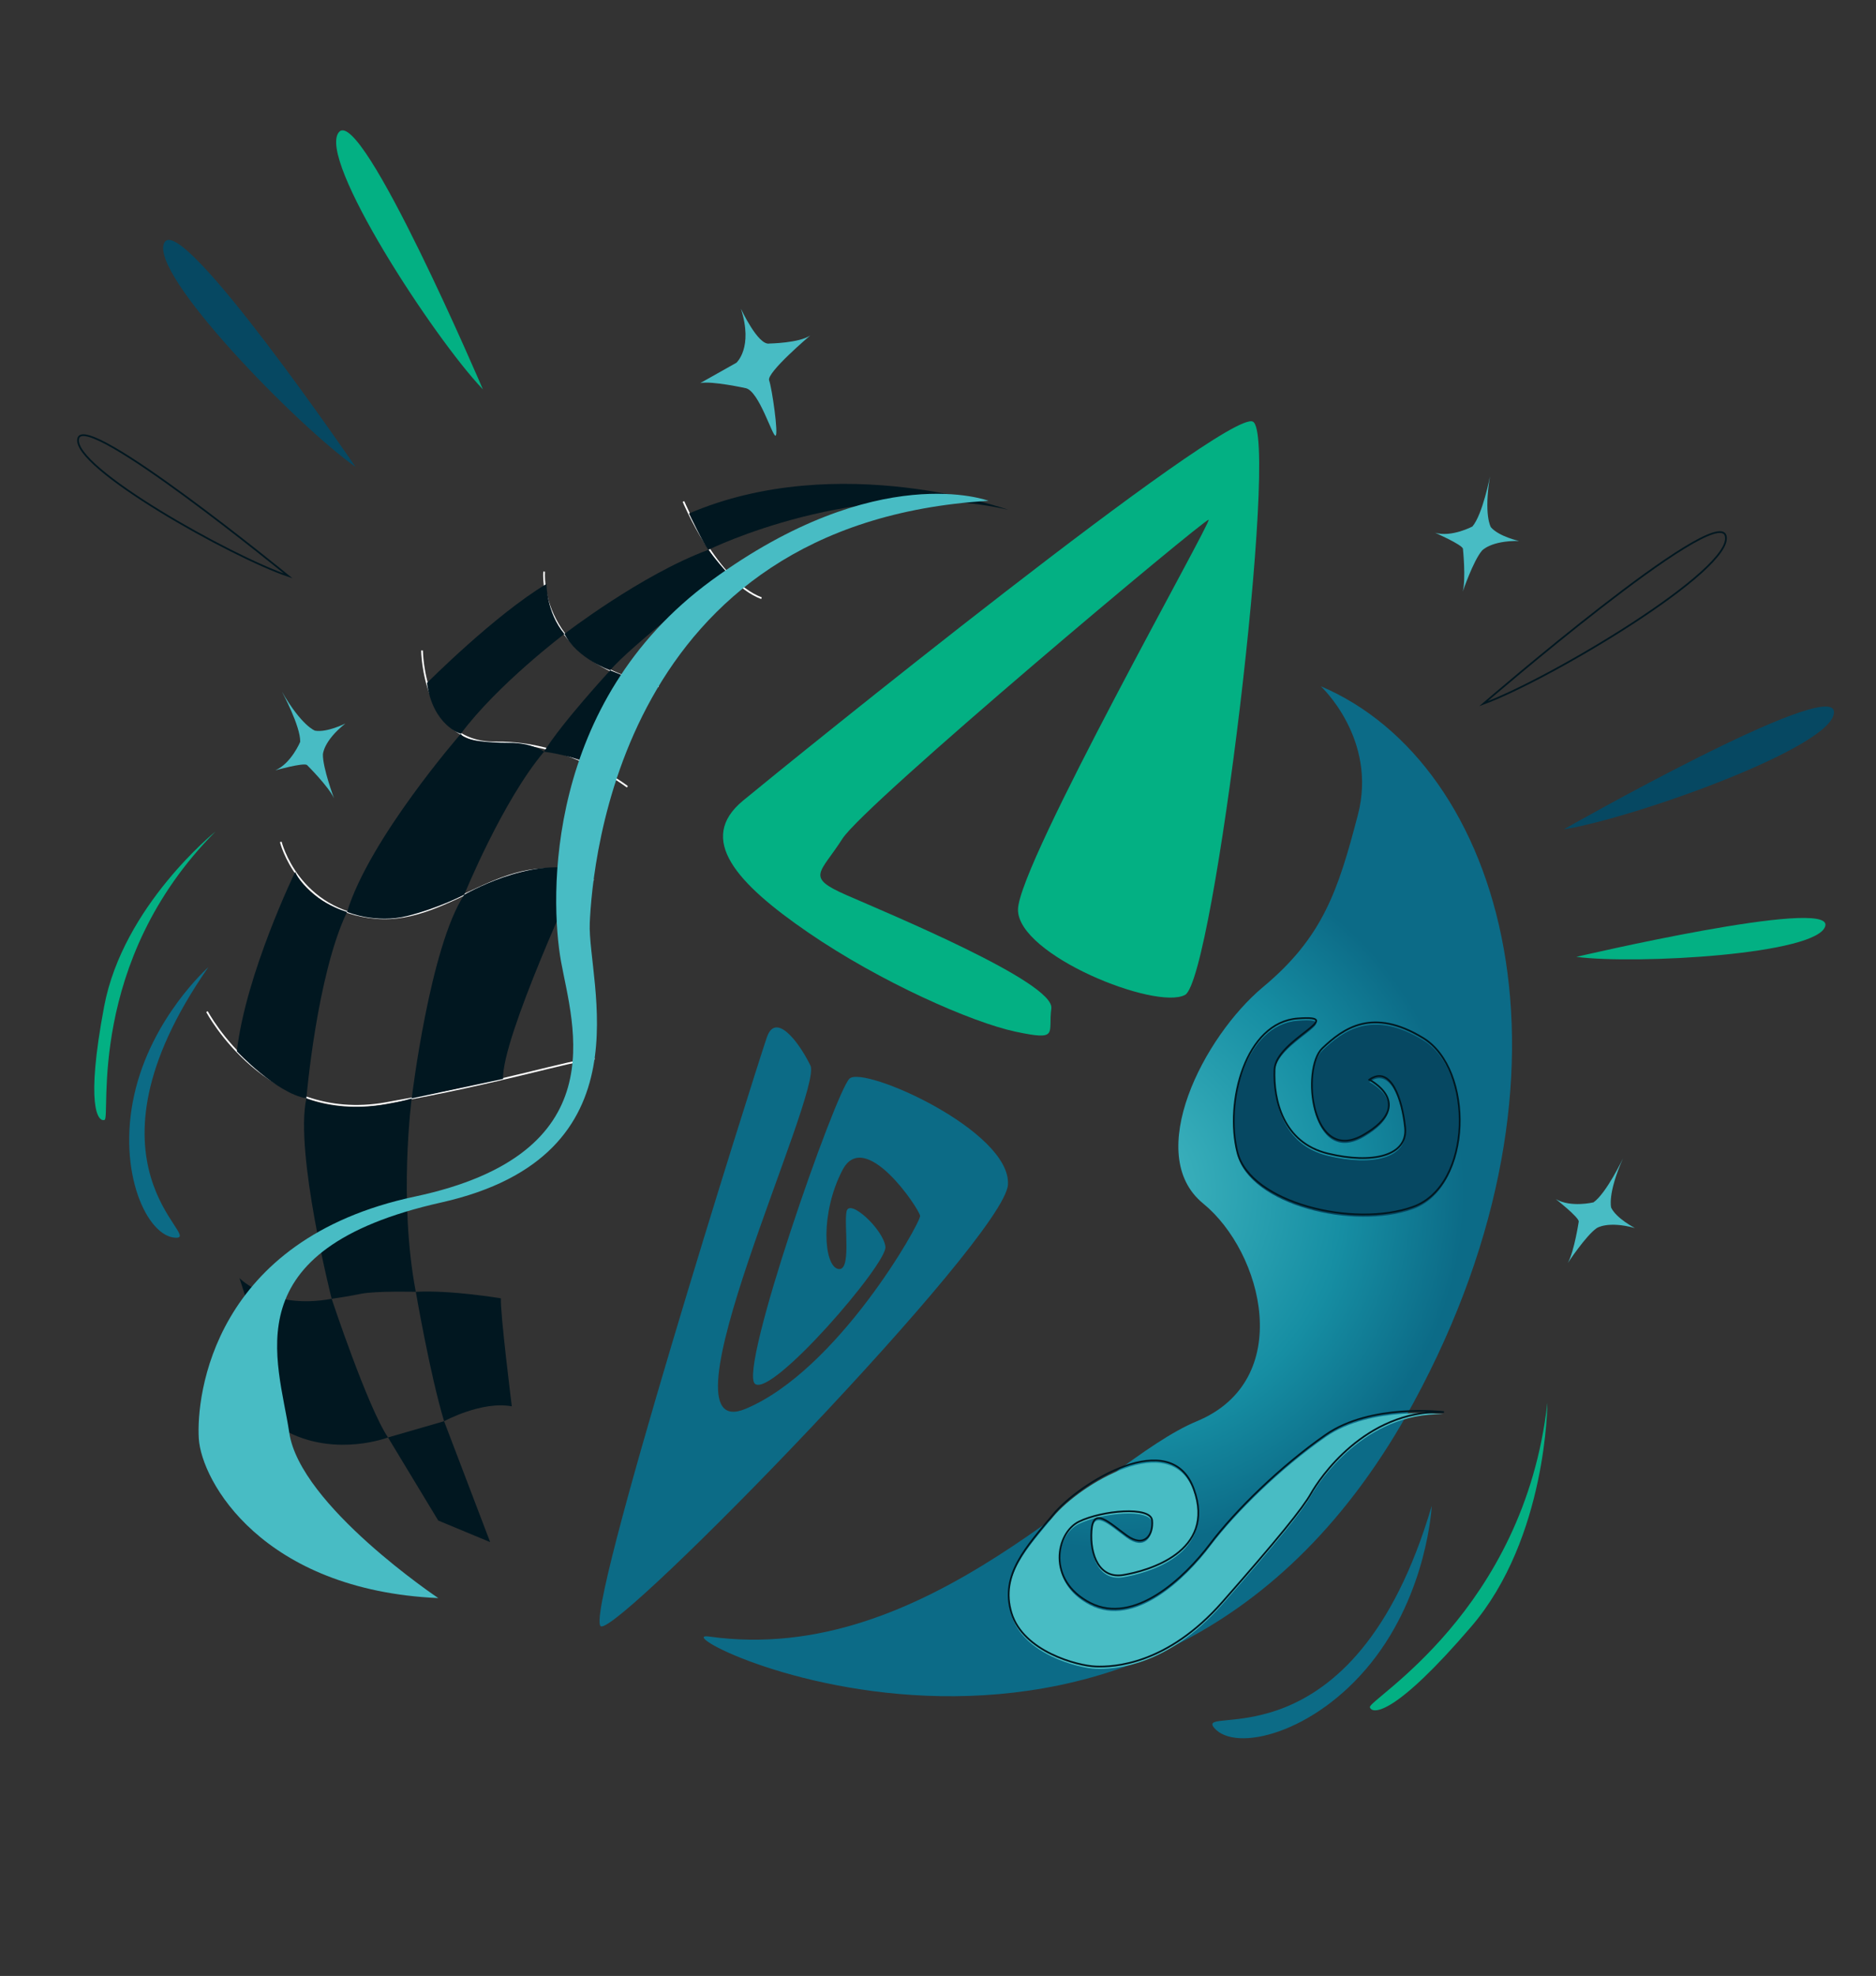 <?xml version="1.0" encoding="UTF-8"?><svg id="Color1" xmlns="http://www.w3.org/2000/svg" xmlns:xlink="http://www.w3.org/1999/xlink" viewBox="0 0 1080 1137"><rect x="0" y="0" width="1080" height="1137" fill="#333333" stroke="none"/><defs><style>.cls-1{fill:#011720;}.cls-2{fill:#03b083;}.cls-3{fill:#064862;}.cls-4{fill:#0c6b86;}.cls-5{fill:#48bcc4;}.cls-6{fill:url(#Degradado_sin_nombre_34);}.cls-7{stroke:#011720;}.cls-7,.cls-8{fill:none;stroke-miterlimit:10;}.cls-8{stroke:#fff;}</style><radialGradient id="Degradado_sin_nombre_34" cx="637.8" cy="685.47" fx="637.8" fy="685.47" r="263.22" gradientUnits="userSpaceOnUse"><stop offset="0" stop-color="#48bdc5"/><stop offset=".52" stop-color="#168ea3"/><stop offset=".78" stop-color="#0c6b87"/><stop offset=".99" stop-color="#0c6b87"/></radialGradient></defs><path class="cls-8" d="m393.47,288.56s18.94,45.84,44.91,55.65"/><path class="cls-8" d="m313.28,328.93s-4.94,51.33,65.9,65.96"/><path class="cls-8" d="m119.16,582.1s34.27,64.87,102.88,52.7c68.61-12.18,105.64-24.67,120.25-25.59"/><path class="cls-8" d="m161.64,484.44s9.77,39.75,54.62,43.75c44.85,4,77.12-45.32,125.45-21.56"/><path class="cls-8" d="m242.96,374.28s.47,53.67,42.44,52.96c41.97-.7,75.77,25.49,75.77,25.49"/><path class="cls-6" d="m760.39,394.89s32.74,30.31,21.34,73.99c-11.4,43.68-20.19,70.4-54.56,99.04-34.37,28.64-69.04,96.43-34.54,124.58,34.5,28.15,53.26,101.77-3.69,125.34-56.95,23.57-154.83,141.67-280.82,123.84-35.61-5.04,255.9,141.44,405.71-134.69,104.1-191.89,51.96-367.4-53.44-412.1Z"/><path class="cls-4" d="m441.48,596.86c-8.62,25.54-105.93,334.05-95.55,338.94,10.38,4.88,232.52-223.32,234.34-254.16,1.82-30.84-83.11-68.72-91.23-60.97-8.12,7.74-64.11,167.69-54.4,175.61,9.7,7.92,76.08-69.02,75.09-78.81-.99-9.79-20.77-28.32-22.38-20.36-1.62,7.96,3.12,35.17-5.01,33.03-8.13-2.14-10.25-31.87,2.61-56.77,12.85-24.9,44.34,22.34,44.74,26.26.4,3.92-47.37,88.86-100.5,111.05-53.13,22.19,44.8-182.55,37.34-197.62-7.46-15.07-20.23-30.46-25.04-16.19Z"/><path class="cls-2" d="m605.25,580.27c-1.99,14.4,4.74,18.74-20.53,13.39-25.27-5.35-78.07-28.68-119.51-57.12-41.45-28.44-64.12-53.79-37.51-75.79,26.61-22,277.96-225.47,293.53-218.15,15.58,7.32-22.34,320.82-39,329.87-16.66,9.04-96.43-22.83-96.18-49.11.25-26.28,111.8-223.5,109.75-224.28-2.06-.78-198.04,163.46-210.84,183.55-12.8,20.09-21.51,21.96,2.29,32.4,23.8,10.44,120.07,50.26,117.99,65.24Z"/><path class="cls-3" d="m788.28,622.57s27.32,13.83-3.13,31.63c-30.45,17.79-36.11-38.04-23.93-49.67,12.18-11.62,28.95-23.71,58.13-5.89,29.18,17.83,28.53,84.69-5.84,97.08-34.37,12.39-93.76-2.38-101.14-31.32-7.38-28.94,4.62-74.81,34.66-77.05s-12.64,12.1-13.31,29.42c-.67,17.33,4.8,42.01,30.67,48.29,25.87,6.29,46.14,1.26,44.51-14.9-1.64-16.16-8.13-36.29-20.61-27.6Z"/><path class="cls-5" d="m830.77,813.79s-41.55-5.03-67.58,13.1c-26.03,18.14-51.96,43.52-66.57,62.85-14.6,19.34-43.65,46.92-68.98,33.91-25.33-13.02-19.69-40.33-6.53-46.77,13.16-6.44,41.33-9.08,42.13-.72s-4.38,16.08-14.63,8.67c-10.24-7.41-19.29-16.83-20.26-2.69s4.61,27.72,18.28,25.44c13.68-2.28,53.79-13.04,40.6-49.5-13.19-36.46-66.03-3.4-80.99,14.76-14.96,18.16-30.74,34.36-23.95,56.61,6.79,22.25,38.13,30.4,48.5,30.79,10.37.39,41.12-.95,72.9-37.07,31.79-36.11,46.24-53.97,50.96-62.36,4.72-8.39,30.86-48,76.12-47.02Z"/><path class="cls-1" d="m396.64,295.48s8.27,17.3,11.13,20.91c0,0,86.16-42.62,172.54-23.09,0,0-97.38-34.87-183.67,2.18Z"/><path class="cls-1" d="m407.77,316.39s5.37,7.15,10.38,12.54c0,0-56.34,43.73-66.85,56.79,0,0-18.94-6.61-26.36-20.95,0,0,44.16-34.09,82.83-48.39Z"/><path class="cls-1" d="m324.94,364.77s-38.46,29.01-59.65,57.47c0,0-16.01-4.56-19.5-29.23,0,0,39.05-39.21,68.82-57.01,0,0-.15,16.24,10.33,28.77Z"/><path class="cls-1" d="m351.3,385.72s-28.08,30.41-38.1,46.81c0,0,18.68,2.39,28.5,8.5,0,0,18.59-49.16,22.26-50.18l-12.67-5.13Z"/><path class="cls-1" d="m313.21,432.53s-6.79-5.13-20.04-5.11c-13.25.02-26.38-1.4-27.87-5.17,0,0-52.52,60.13-65.5,102.49,0,0,16.4,7.01,34.83,2.3,18.43-4.7,32.63-12.2,32.63-12.2,0,0,21.95-53.94,45.95-82.31Z"/><path class="cls-1" d="m267.25,514.84s37.86-22.05,66.38-13.99c0,0-45.03,96.71-44,119.98l-52.61,11.21s10.41-87.09,30.23-117.2Z"/><path class="cls-1" d="m176.38,632.04s5.95-70.87,23.4-107.3c0,0-21.67-5.98-29.86-22.99,0,0-28.49,58.65-33.56,103.19,0,0,22.44,23.99,40.02,27.1Z"/><path class="cls-1" d="m176.38,632.04s23.12,11.21,60.64,0c0,0-7.74,58.28,2.35,111.28,0,0-22.95-.56-31.5,1.15-8.55,1.71-16.93,2.89-16.93,2.89,0,0-21.4-84.41-14.56-115.32Z"/><path class="cls-1" d="m190.94,747.36s20.64,62.25,32.42,79.77c0,0-28.75,11.08-56.84-2.71l-28.67-89s17.83,18.49,53.08,11.93Z"/><path class="cls-1" d="m239.38,743.31s8.16,47.63,16.29,74.49c0,0,21.48-11.79,38.98-8.58,0,0-6.78-54.05-6.28-62.13,0,0-28.64-4.84-48.99-3.77Z"/><polygon class="cls-1" points="223.37 827.13 255.66 817.8 282.19 887.37 252.28 874.94 223.37 827.13"/><path class="cls-5" d="m252.32,919.57s-79.57-53.25-85.79-95.15c-6.22-41.89-33.42-105.4,87.45-132.48,120.87-27.08,84.03-127.19,85.55-160.96,1.52-33.78,17.23-230.19,229.56-242.8,0,0-63.77-24.2-159.52,45.83-95.76,70.03-93.26,182.51-86.56,219.41,6.71,36.9,31.96,110.49-84.22,135.12-116.18,24.63-125.85,114.61-124.35,139.18,1.5,24.57,36.53,87.28,137.87,91.85Z"/><path class="cls-4" d="m119.96,556.53s-32.78,28.88-42.7,73.55c-9.92,44.67,7.6,81.7,23.91,82.13,16.31.44-60.83-41.51,18.79-155.68Z"/><path class="cls-2" d="m124.07,478.47s-53.18,42.73-64.1,100.58c-10.92,57.85-3.49,66.78.23,65.35,3.71-1.43-10.86-90.9,63.87-165.93Z"/><path class="cls-4" d="m824.24,866.49s-2.33,49.79-35.02,90.49c-32.69,40.7-78.17,51.51-90.19,37.3-12.02-14.21,80.36,24.55,125.21-127.79Z"/><path class="cls-2" d="m890.82,807.14s-.11,77.83-43.83,128.83c-43.72,51-56.97,50.74-58.35,46.42-1.38-4.32,88.69-55.18,102.18-175.25Z"/><path class="cls-2" d="m278,224.06c-28.06-29.3-95.92-133.07-82.83-148.08,13.09-15.02,82.83,148.08,82.83,148.08Z"/><path class="cls-3" d="m204.69,268.67c-33.21-23.3-119.91-111.94-109.98-129.21,9.93-17.27,109.98,129.21,109.98,129.21Z"/><path class="cls-7" d="m165.92,331.39c-32.73-11.04-124.85-62.58-120.9-79.08,3.96-16.49,120.9,79.08,120.9,79.08Z"/><path class="cls-7" d="m853.98,404.94c38.08-13.99,144.64-77.38,139.48-96.62-5.16-19.24-139.48,96.62-139.48,96.62Z"/><path class="cls-3" d="m900.23,477.23c40.07-6.34,156.9-47.86,155.57-67.74-1.33-19.88-155.57,67.74-155.57,67.74Z"/><path class="cls-2" d="m907.49,550.6c34.25,4.46,139.65-1.35,143.35-17.9,3.69-16.55-143.35,17.9-143.35,17.9Z"/><path class="cls-5" d="m162.34,398.07s10.69,19.74,10.49,28.79c0,0-5.16,12.42-14.3,16.39,0,0,16.12-4.51,18.18-3.07,0,0,12.26,12.12,15.58,19.16,0,0-6.56-17.56-6.39-25.22,0,0,.17-7.66,12.94-17.81,0,0-10.56,5.33-17.5,4.13,0,0-7.6-2.61-18.99-22.37Z"/><path class="cls-5" d="m423.93,208.73s9.87-8.68,2.59-31.13c0,0,9.94,21.48,16.47,20.07,0,0,17.09-.27,23.48-4.65,0,0-25.33,21.43-23.69,25.85,1.63,4.43,5.48,31.18,3.71,31.83-1.77.65-9.45-25.59-17.13-27.33,0,0-19.71-4.34-26.23-2.93l20.82-11.71Z"/><path class="cls-5" d="m857.79,274.05s-4.25,22.05-10.14,28.91c0,0-11.86,6.33-21.45,3.61,0,0,15.32,6.73,16,9.15,0,0,1.8,17.14-.1,24.69,0,0,6.06-17.74,11.05-23.55,0,0,4.99-5.81,21.3-5.57,0,0-11.55-2.57-16.15-7.9,0,0-4.23-6.84-.51-29.34Z"/><path class="cls-5" d="m934.42,666.41s-9.64,20.28-17.07,25.45c0,0-13.07,3.16-21.67-1.88,0,0,13.15,10.36,13.2,12.87,0,0-2.55,17.05-6.28,23.88,0,0,10.31-15.66,16.59-20.03,0,0,6.29-4.38,22.02-.06,0,0-10.53-5.38-13.66-11.7,0,0-2.38-7.68,6.86-28.53Z"/><path class="cls-7" d="m788.3,621.27s27.32,13.83-3.13,31.63c-30.45,17.79-36.11-38.04-23.93-49.67,12.18-11.62,28.95-23.71,58.13-5.89,29.18,17.83,28.53,84.69-5.84,97.08-34.37,12.39-93.76-2.38-101.14-31.32-7.38-28.94,4.62-74.81,34.66-77.05,30.04-2.24-12.64,12.1-13.31,29.42-.67,17.33,4.8,42.01,30.67,48.29,25.87,6.29,46.14,1.26,44.51-14.9-1.64-16.16-8.13-36.29-20.61-27.6Z"/><path class="cls-7" d="m830.79,812.49s-41.55-5.03-67.58,13.1c-26.03,18.14-51.96,43.52-66.57,62.85-14.6,19.34-43.65,46.92-68.98,33.91-25.33-13.02-19.69-40.33-6.53-46.77,13.16-6.44,41.33-9.08,42.13-.72.8,8.36-4.38,16.08-14.63,8.67-10.24-7.41-19.29-16.83-20.26-2.69-.97,14.13,4.61,27.72,18.28,25.44,13.68-2.28,53.79-13.04,40.6-49.5-13.19-36.46-66.03-3.4-80.99,14.76-14.96,18.16-30.74,34.36-23.95,56.61,6.79,22.25,38.13,30.4,48.5,30.79,10.37.39,41.12-.95,72.9-37.07,31.79-36.11,46.24-53.97,50.96-62.36,4.72-8.39,30.86-48,76.12-47.02Z"/></svg>